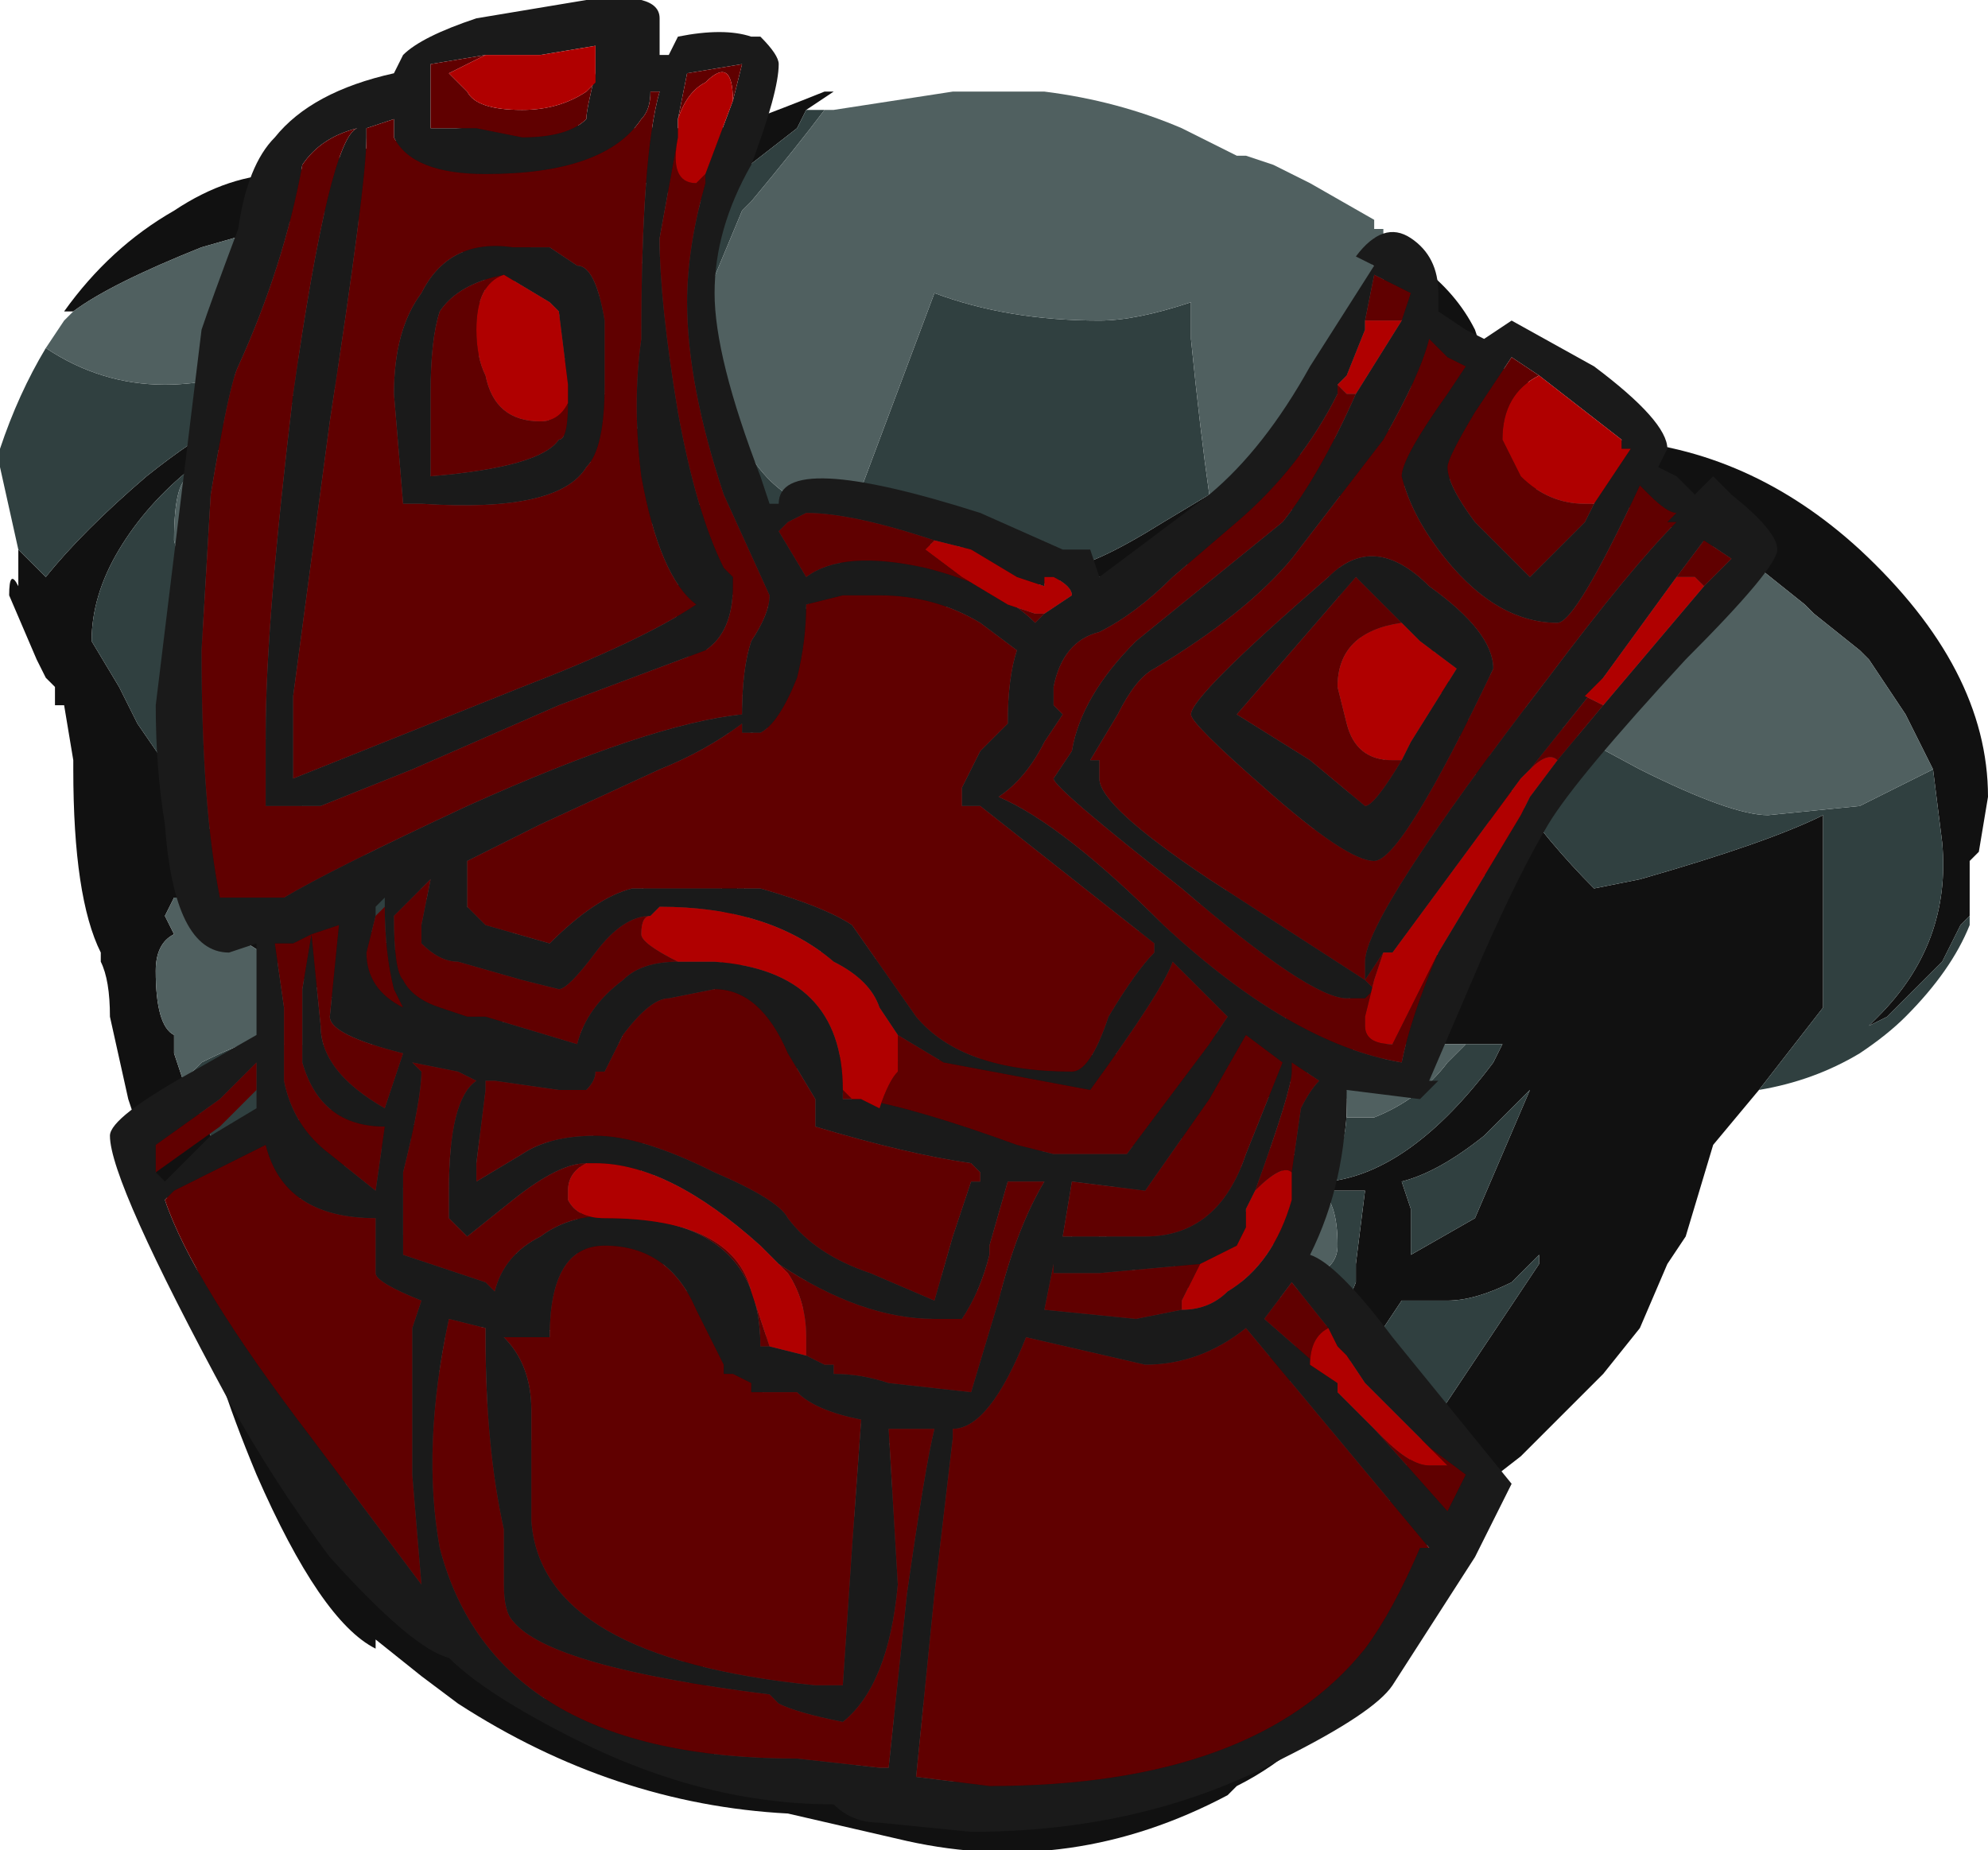 <?xml version="1.0" encoding="UTF-8" standalone="no"?>
<svg xmlns:ffdec="https://www.free-decompiler.com/flash" xmlns:xlink="http://www.w3.org/1999/xlink" ffdec:objectType="frame" height="70.7px" width="75.95px" xmlns="http://www.w3.org/2000/svg">
  <g transform="matrix(1.0, 0.0, 0.0, 1.0, 37.1, 34.65)">
    <use ffdec:characterId="2086" height="67.2" transform="matrix(1.0, 0.0, 0.0, 1.0, -37.1, -31.15)" width="75.95" xlink:href="#sprite0"/>
    <use ffdec:characterId="2134" height="10.0" transform="matrix(7.0, 0.0, 0.0, 7.0, -32.9, -34.65)" width="9.1" xlink:href="#shape1"/>
  </g>
  <defs>
    <g id="sprite0" transform="matrix(1.0, 0.0, 0.0, 1.0, 37.1, 31.15)">
      <use ffdec:characterId="2085" height="9.6" transform="matrix(7.0, 0.0, 0.0, 7.0, -37.1, -31.15)" width="10.85" xlink:href="#shape0"/>
    </g>
    <g id="shape0" transform="matrix(1.0, 0.0, 0.0, 1.0, 5.3, 4.45)">
      <path d="M1.3 -2.25 L1.5 -2.3 1.85 -2.5 2.2 -2.65 2.2 -2.6 2.25 -2.6 Q2.3 -2.6 2.35 -2.65 L2.45 -2.7 2.4 -2.75 2.4 -2.85 Q2.4 -3.3 2.15 -3.55 2.15 -3.6 2.2 -3.65 L2.4 -3.55 2.45 -3.5 Q2.65 -3.35 2.75 -3.15 L2.8 -3.0 3.15 -2.8 3.5 -2.55 Q4.25 -2.5 4.85 -1.95 5.55 -1.3 5.55 -0.6 L5.5 -0.3 5.45 -0.25 5.45 0.05 5.4 0.1 5.3 0.3 Q5.15 0.45 5.0 0.6 L4.9 0.65 4.95 0.6 Q5.35 0.2 5.3 -0.35 L5.25 -0.75 5.1 -1.05 4.9 -1.35 4.85 -1.4 4.6 -1.6 4.55 -1.65 4.3 -1.85 3.65 -2.15 3.55 -2.2 3.4 -2.2 3.0 -2.3 2.7 -2.35 2.05 -2.25 Q1.65 -2.15 1.45 -2.05 L1.4 -2.0 Q1.15 -1.8 0.85 -1.8 L0.6 -1.8 Q0.3 -1.75 -0.1 -1.65 -0.65 -1.45 -0.9 -0.9 L-0.95 -0.9 -0.95 -0.85 -1.1 -0.55 -1.15 -0.4 -1.25 -0.15 -1.3 -0.05 Q-1.3 0.4 -1.1 0.55 L-1.1 0.6 Q-0.95 0.7 -0.65 0.85 L0.85 0.8 1.75 0.6 1.95 0.55 2.4 0.35 2.8 0.1 Q2.75 -0.1 2.85 -0.3 2.85 -0.5 2.7 -0.85 L2.55 -1.2 2.5 -1.45 2.6 -1.25 Q2.9 -0.6 3.4 -0.1 L3.65 -0.15 Q4.35 -0.35 4.65 -0.5 L4.65 0.55 4.3 1.0 4.05 1.3 3.9 1.8 3.8 1.95 3.65 2.3 3.45 2.55 3.0 3.0 2.55 3.35 Q2.35 3.8 2.1 4.2 1.85 4.6 1.45 4.8 L1.4 4.85 Q0.55 5.3 -0.35 5.1 L-1.0 4.95 Q-1.95 4.9 -2.8 4.35 L-3.0 4.2 -3.25 4.0 -3.25 4.05 Q-3.55 3.9 -3.9 3.1 -4.15 2.5 -4.2 2.15 L-4.2 2.05 Q-4.3 1.75 -4.55 1.25 L-4.55 1.2 -4.6 1.05 -4.7 0.6 Q-4.7 0.4 -4.75 0.3 L-4.75 0.25 Q-4.9 -0.05 -4.9 -0.75 L-4.9 -0.8 -4.95 -1.1 -5.0 -1.1 -5.0 -1.2 -5.05 -1.25 -5.1 -1.35 -5.25 -1.7 Q-5.25 -1.85 -5.2 -1.75 L-5.2 -1.95 -5.05 -1.8 Q-4.85 -2.05 -4.5 -2.35 -4.0 -2.75 -3.65 -2.8 L-3.7 -2.75 -3.75 -2.75 -4.0 -2.6 -4.2 -2.4 -4.25 -2.4 Q-4.5 -2.2 -4.65 -1.95 -4.8 -1.7 -4.8 -1.45 L-4.65 -1.2 -4.55 -1.0 -4.0 -0.2 Q-3.8 0.0 -3.65 0.0 L-3.5 -0.05 -3.0 0.35 Q-2.75 0.5 -2.45 0.6 L-2.5 0.6 -2.35 0.65 -2.25 0.65 -2.95 0.6 -3.05 0.6 -3.4 0.55 -3.95 0.2 -4.05 0.15 -4.15 0.0 -4.2 0.05 -4.2 0.0 -4.25 -0.05 -4.35 -0.05 -4.4 0.05 -4.35 0.15 Q-4.45 0.2 -4.45 0.35 -4.45 0.65 -4.35 0.7 L-4.35 0.8 -4.3 0.95 -4.15 1.25 -4.1 1.25 -4.05 1.3 Q-3.9 1.3 -3.75 1.2 -3.55 1.1 -3.4 1.1 L-3.0 1.2 -2.9 1.2 -3.0 1.25 Q-3.55 1.4 -3.75 1.7 L-3.75 1.75 -3.7 2.1 -3.7 2.3 Q-3.6 2.7 -3.45 3.05 -3.25 3.6 -3.0 3.75 L-2.85 3.85 -2.8 3.95 -2.7 4.05 -2.4 4.3 -1.7 4.5 -1.6 4.55 -1.45 4.6 -1.6 4.0 Q-1.7 3.55 -1.65 3.3 -1.55 2.65 -1.85 2.45 L-2.05 2.3 Q-2.15 2.2 -2.15 2.0 L-2.15 1.7 -2.1 1.6 -2.1 1.4 Q-2.0 0.95 -1.85 0.85 L-1.75 0.9 -1.75 1.25 -1.8 1.3 -1.8 1.5 -1.85 1.6 Q-1.85 1.75 -1.6 2.05 L-1.45 2.2 -1.4 2.3 -1.1 2.7 Q-1.1 2.75 -1.15 2.8 L-1.2 2.8 -1.35 2.95 -1.5 3.05 Q-1.55 3.15 -1.55 3.2 L-1.55 3.8 -1.45 4.2 -1.4 4.55 -1.4 4.65 -1.2 4.65 -1.1 4.7 -0.7 4.8 -0.35 4.8 0.15 4.75 Q0.75 4.7 1.3 4.35 1.8 4.1 1.9 3.8 L1.95 3.8 Q2.2 3.45 2.35 3.1 L2.4 3.0 3.1 1.95 3.1 1.9 2.95 2.05 Q2.75 2.15 2.6 2.15 L2.35 2.15 2.25 2.3 Q2.05 2.6 1.6 2.6 L1.45 2.55 1.35 2.5 Q1.95 2.45 2.1 2.05 L2.1 1.95 2.15 1.55 1.9 1.55 1.9 1.6 1.85 1.65 Q1.75 1.8 1.55 1.9 1.3 2.05 1.0 2.15 L0.9 2.05 0.95 2.05 Q1.35 1.85 1.65 1.5 L2.0 1.05 2.05 1.05 2.05 1.1 Q2.05 1.3 1.95 1.5 2.4 1.45 2.85 0.85 L2.9 0.75 2.55 0.75 2.35 0.75 2.15 0.75 1.75 0.95 Q1.5 1.15 1.2 1.25 L1.05 1.3 0.1 1.35 Q-0.45 1.25 -0.85 0.9 L-1.2 0.85 Q-1.45 0.8 -1.45 0.6 L-1.45 0.5 -1.4 0.45 -1.35 0.25 -1.35 0.0 -1.4 0.0 -1.3 -0.25 -1.3 -0.5 -1.25 -0.5 -1.15 -0.8 -1.15 -0.85 -1.05 -1.2 Q-0.95 -1.6 -0.8 -1.8 -0.6 -2.0 -0.45 -2.0 L0.1 -1.95 0.5 -1.85 Q0.65 -1.85 1.05 -2.1 L1.3 -2.25 M-4.9 -3.25 L-4.95 -3.25 Q-4.7 -3.6 -4.35 -3.8 -4.05 -4.0 -3.75 -4.0 L-3.55 -4.05 Q-2.8 -4.35 -2.0 -4.25 L-1.45 -4.25 -1.45 -4.3 -1.35 -4.25 Q-1.3 -4.25 -0.8 -4.45 L-0.75 -4.45 -0.9 -4.35 -0.95 -4.25 -1.4 -3.9 -1.45 -3.85 -1.65 -3.9 -1.9 -4.0 -1.95 -4.0 -2.0 -3.95 -2.55 -3.95 -2.7 -3.9 Q-2.4 -3.8 -2.4 -3.6 L-2.5 -3.4 -2.55 -3.25 -2.4 -3.15 -2.0 -2.8 Q-1.75 -2.55 -1.65 -2.4 L-1.6 -2.3 Q-1.2 -1.95 -1.2 -1.85 L-1.25 -1.8 -1.3 -1.7 Q-1.45 -1.55 -1.45 -1.3 -1.65 -1.4 -1.6 -1.65 L-1.6 -1.8 -1.65 -1.85 -1.65 -2.0 -1.85 -2.2 -1.9 -2.2 -1.95 -2.3 -2.35 -2.7 -2.5 -2.9 -2.55 -2.95 -2.6 -2.95 -2.9 -3.15 -2.8 -3.2 -2.8 -3.25 -2.75 -3.25 Q-2.65 -3.3 -2.65 -3.4 -2.65 -3.55 -2.95 -3.65 L-3.05 -3.65 -3.1 -3.7 -3.35 -3.75 -3.5 -3.8 -4.2 -3.6 Q-4.7 -3.4 -4.9 -3.25 M3.05 1.0 L2.8 1.25 Q2.55 1.45 2.35 1.5 L2.4 1.65 2.4 1.9 2.75 1.7 3.05 1.0 M-1.5 1.15 L-1.5 1.15 M-2.85 2.2 L-2.85 2.2" fill="#111111" fill-rule="evenodd" stroke="none"/>
      <path d="M-0.8 -4.35 Q-0.95 -4.15 -1.2 -3.85 L-1.25 -3.8 -1.5 -3.2 Q-1.45 -2.95 -1.3 -2.65 -1.1 -2.15 -0.65 -2.15 L-0.2 -3.35 Q0.2 -3.2 0.7 -3.2 0.9 -3.2 1.2 -3.3 L1.2 -3.1 Q1.25 -2.6 1.3 -2.25 L1.05 -2.1 Q0.65 -1.85 0.5 -1.85 L0.1 -1.95 -0.45 -2.0 Q-0.6 -2.0 -0.8 -1.8 -0.95 -1.6 -1.05 -1.2 L-1.15 -0.85 -1.25 -1.1 -1.25 -1.15 Q-1.1 -1.45 -1.1 -1.55 -1.1 -1.7 -1.2 -1.8 L-1.2 -1.85 Q-1.2 -1.95 -1.6 -2.3 L-1.65 -2.4 Q-1.75 -2.55 -2.0 -2.8 L-2.4 -3.15 -2.0 -3.35 -1.75 -3.55 -1.7 -3.55 -1.5 -3.8 -1.45 -3.85 -1.4 -3.9 -0.95 -4.25 -0.9 -4.35 -0.8 -4.35 M2.4 -3.55 L2.45 -3.5 2.4 -3.55 M5.45 -0.25 L5.45 0.1 Q5.35 0.35 5.1 0.6 5.0 0.7 4.85 0.8 4.6 0.95 4.3 1.0 L4.65 0.55 4.65 -0.5 Q4.35 -0.35 3.65 -0.15 L3.4 -0.1 Q2.9 -0.6 2.6 -1.25 L2.5 -1.45 2.55 -1.2 2.7 -0.85 Q2.85 -0.5 2.85 -0.3 2.75 -0.1 2.8 0.1 L2.4 0.35 1.95 0.55 1.75 0.6 0.85 0.8 -0.65 0.85 Q-0.95 0.7 -1.1 0.6 L-1.1 0.55 Q-1.3 0.4 -1.3 -0.05 L-1.25 -0.15 -1.15 -0.4 -1.25 -0.05 Q-1.25 0.3 -0.05 0.3 1.0 0.3 1.9 -0.45 2.2 -0.75 2.4 -0.95 L1.95 -1.8 1.85 -1.95 2.1 -1.8 Q2.45 -1.6 2.85 -1.25 L3.0 -1.1 3.65 -0.75 Q4.15 -0.5 4.35 -0.5 L4.85 -0.55 Q4.95 -0.6 5.05 -0.65 L5.25 -0.75 5.3 -0.35 Q5.35 0.2 4.95 0.6 L4.9 0.65 5.0 0.6 Q5.15 0.45 5.3 0.3 L5.4 0.1 5.45 0.05 5.45 -0.25 M-5.2 -1.95 L-5.3 -2.4 -5.3 -2.5 Q-5.2 -2.8 -5.05 -3.05 -4.75 -2.85 -4.4 -2.85 -4.1 -2.85 -3.7 -3.0 L-3.3 -2.9 -3.7 -2.75 -3.65 -2.8 Q-4.0 -2.75 -4.5 -2.35 -4.85 -2.05 -5.05 -1.8 L-5.2 -1.95 M1.45 -2.05 L1.55 -2.0 1.4 -2.0 1.45 -2.05 M-1.15 -0.8 L-1.25 -0.5 -1.3 -0.5 -1.3 -0.25 -1.4 0.0 -1.35 0.0 -1.35 0.25 -1.4 0.45 -1.45 0.5 Q-1.5 0.5 -1.55 0.6 L-1.6 0.65 -1.6 0.75 -1.95 0.7 -2.45 0.6 Q-2.75 0.5 -3.0 0.35 L-3.5 -0.05 -3.65 0.0 Q-3.8 0.0 -4.0 -0.2 L-4.55 -1.0 -4.65 -1.2 -4.8 -1.45 Q-4.8 -1.7 -4.65 -1.95 -4.5 -2.2 -4.25 -2.4 L-4.25 -2.35 Q-4.35 -2.35 -4.35 -2.0 -4.25 -1.6 -4.05 -1.2 L-4.0 -1.1 -3.9 -1.0 -3.65 -0.6 -3.65 -0.55 Q-3.45 -0.35 -3.0 -0.1 L-3.0 -0.05 -2.75 0.0 Q-2.35 0.25 -2.15 0.25 -1.95 0.25 -1.5 -0.6 L-1.25 -1.1 -1.15 -0.8 M0.1 1.35 L1.05 1.3 1.2 1.25 Q1.05 1.4 1.05 1.5 L1.1 1.55 Q1.45 1.45 1.6 1.35 1.75 1.2 1.75 0.95 L2.15 0.75 2.35 0.75 Q2.1 0.95 2.05 1.0 L2.0 1.05 1.65 1.5 Q1.35 1.85 0.95 2.05 L0.9 2.05 1.0 2.15 Q1.3 2.05 1.55 1.9 L1.45 2.1 1.55 2.15 Q1.75 2.15 1.9 2.0 2.0 1.95 2.0 1.85 2.0 1.6 1.9 1.55 L2.15 1.55 2.1 1.95 2.1 2.05 Q1.95 2.45 1.35 2.5 L1.45 2.55 1.6 2.6 Q2.05 2.6 2.25 2.3 L2.35 2.15 2.6 2.15 Q2.75 2.15 2.95 2.05 L3.1 1.9 3.1 1.95 2.4 3.0 2.35 3.1 Q2.2 3.45 1.95 3.8 L1.9 3.8 Q1.8 4.1 1.3 4.35 0.75 4.7 0.15 4.75 L0.2 4.45 Q0.2 4.2 0.25 4.1 0.35 4.0 0.45 3.6 L0.15 4.0 Q-0.05 4.25 -0.35 4.4 -0.45 4.4 -0.7 4.8 L-1.1 4.7 -1.2 4.65 -1.4 4.65 -1.4 4.55 -1.45 4.2 -1.55 3.8 -1.55 3.2 Q-1.55 3.15 -1.5 3.05 L-1.55 3.25 -1.5 3.4 Q-1.45 3.5 -1.3 3.5 -1.0 3.5 -0.7 3.35 -0.4 3.25 -0.4 3.1 -0.4 2.75 -0.95 2.8 L-1.15 2.8 Q-1.1 2.75 -1.1 2.7 L-1.4 2.3 -1.35 2.3 -1.05 2.35 Q-0.95 2.35 -0.95 2.3 L-0.9 2.15 -0.9 2.0 Q-1.15 1.7 -1.4 1.5 L-1.6 1.45 -1.7 1.45 -1.8 1.5 -1.8 1.3 -1.75 1.25 -1.75 0.9 -1.85 0.85 Q-2.0 0.95 -2.1 1.4 L-2.1 1.6 Q-2.1 1.2 -2.65 1.25 -2.9 1.3 -3.0 1.45 -3.15 1.55 -3.15 1.65 -3.15 1.8 -3.0 1.85 L-2.95 1.85 -2.4 1.9 Q-2.25 1.9 -2.15 1.75 L-2.15 1.7 -2.15 2.0 Q-2.15 2.2 -2.05 2.3 L-1.85 2.45 Q-1.55 2.65 -1.65 3.3 -1.7 3.55 -1.6 4.0 L-1.45 4.6 -1.6 4.55 -1.7 4.5 -2.4 4.3 -2.7 4.05 -2.8 3.95 -2.85 3.85 -3.0 3.75 Q-3.25 3.6 -3.45 3.05 -3.6 2.7 -3.7 2.3 L-3.7 2.1 -3.75 1.75 -3.75 1.7 Q-3.55 1.4 -3.0 1.25 L-2.9 1.2 -3.0 1.2 -3.4 1.1 Q-3.55 1.1 -3.75 1.2 -3.9 1.3 -4.05 1.3 L-4.1 1.25 -4.15 1.25 -4.3 0.95 -4.2 0.85 Q-4.0 0.75 -3.95 0.75 L-3.25 0.75 Q-3.1 0.7 -3.0 0.65 L-2.95 0.6 -2.25 0.65 -1.9 0.75 -1.6 0.8 -1.75 0.95 -1.75 1.0 -1.6 0.95 -0.95 1.5 Q-0.15 2.1 0.1 2.1 0.3 2.1 0.55 1.8 L0.65 1.75 0.95 2.05 0.65 1.7 0.85 1.45 Q0.4 1.45 0.1 1.35 M2.55 0.75 L2.9 0.75 2.85 0.85 Q2.4 1.45 1.95 1.5 2.05 1.3 2.05 1.1 L2.05 1.15 2.2 1.15 Q2.45 1.05 2.6 0.85 L2.7 0.75 2.55 0.75 M3.05 1.0 L2.75 1.7 2.4 1.9 2.4 1.65 2.35 1.5 Q2.55 1.45 2.8 1.25 L3.05 1.0 M-1.85 -2.2 L-1.9 -2.2 -1.85 -2.2 M-1.5 1.15 L-1.5 1.15 M-2.85 2.2 L-2.85 2.2 M-2.1 3.05 Q-2.0 3.05 -1.9 2.9 -1.85 2.85 -1.85 2.75 -1.85 2.35 -2.4 2.3 -2.95 2.25 -2.95 2.5 L-2.6 2.75 Q-2.25 3.05 -2.1 3.05" fill="#304040" fill-rule="evenodd" stroke="none"/>
      <path d="M-0.8 -4.35 L-0.75 -4.35 -0.1 -4.45 0.4 -4.45 Q0.8 -4.4 1.15 -4.25 L1.45 -4.1 1.5 -4.1 1.65 -4.05 1.85 -3.95 2.2 -3.75 2.2 -3.7 2.25 -3.7 2.25 -3.65 2.35 -3.6 2.4 -3.55 2.2 -3.65 Q2.15 -3.6 2.15 -3.55 2.4 -3.3 2.4 -2.85 L2.4 -2.75 2.45 -2.7 2.35 -2.65 Q2.3 -2.6 2.25 -2.6 L2.2 -2.6 2.2 -2.65 1.85 -2.5 1.5 -2.3 1.3 -2.25 Q1.25 -2.6 1.2 -3.1 L1.2 -3.3 Q0.9 -3.2 0.7 -3.2 0.2 -3.2 -0.2 -3.35 L-0.65 -2.15 Q-1.1 -2.15 -1.3 -2.65 -1.45 -2.95 -1.5 -3.2 L-1.25 -3.8 -1.2 -3.85 Q-0.95 -4.15 -0.8 -4.35 M-5.05 -3.05 L-4.95 -3.2 -4.9 -3.25 Q-4.7 -3.4 -4.2 -3.6 L-3.5 -3.8 -3.35 -3.75 -3.1 -3.7 -3.05 -3.65 -2.95 -3.65 Q-2.65 -3.55 -2.65 -3.4 -2.65 -3.3 -2.75 -3.25 L-2.8 -3.25 -2.8 -3.2 -2.9 -3.15 -2.6 -2.95 -2.55 -2.95 -2.5 -2.9 -2.35 -2.7 -1.95 -2.3 -1.9 -2.2 -1.85 -2.2 -1.65 -2.0 -1.65 -1.85 -1.6 -1.8 -1.6 -1.65 Q-1.65 -1.4 -1.45 -1.3 -1.45 -1.55 -1.3 -1.7 L-1.25 -1.8 -1.2 -1.85 -1.2 -1.8 Q-1.1 -1.7 -1.1 -1.55 -1.1 -1.45 -1.25 -1.15 L-1.25 -1.1 -1.15 -0.85 -1.15 -0.8 -1.25 -1.1 -1.5 -0.6 Q-1.95 0.25 -2.15 0.25 -2.35 0.25 -2.75 0.0 L-3.0 -0.05 -3.0 -0.1 Q-3.45 -0.35 -3.65 -0.55 L-3.65 -0.6 -3.9 -1.0 -4.0 -1.1 -4.05 -1.2 Q-4.25 -1.6 -4.35 -2.0 -4.35 -2.35 -4.25 -2.35 L-4.25 -2.4 -4.2 -2.4 -4.0 -2.6 -3.75 -2.75 -3.7 -2.75 -3.3 -2.9 -3.7 -3.0 Q-4.1 -2.85 -4.4 -2.85 -4.75 -2.85 -5.05 -3.05 M1.45 -2.05 Q1.65 -2.15 2.05 -2.25 L2.7 -2.35 3.0 -2.3 3.4 -2.2 3.55 -2.2 3.65 -2.15 4.3 -1.85 4.55 -1.65 4.6 -1.6 4.85 -1.4 4.9 -1.35 5.1 -1.05 5.25 -0.75 5.05 -0.65 Q4.95 -0.6 4.85 -0.55 L4.35 -0.5 Q4.15 -0.5 3.65 -0.75 L3.0 -1.1 2.85 -1.25 Q2.45 -1.6 2.1 -1.8 L1.85 -1.95 1.95 -1.8 2.4 -0.95 Q2.2 -0.75 1.9 -0.45 1.0 0.3 -0.05 0.3 -1.25 0.3 -1.25 -0.05 L-1.15 -0.4 -1.1 -0.55 -0.95 -0.85 -0.95 -0.9 -0.9 -0.9 Q-0.65 -1.45 -0.1 -1.65 0.3 -1.75 0.6 -1.8 L0.85 -1.8 Q1.15 -1.8 1.4 -2.0 L1.55 -2.0 1.45 -2.05 M-1.45 0.5 L-1.45 0.6 Q-1.45 0.8 -1.2 0.85 L-0.85 0.9 Q-0.45 1.25 0.1 1.35 0.4 1.45 0.85 1.45 L0.65 1.7 0.95 2.05 0.65 1.75 0.55 1.8 Q0.3 2.1 0.1 2.1 -0.15 2.1 -0.95 1.5 L-1.6 0.95 -1.75 1.0 -1.75 0.95 -1.6 0.8 -1.9 0.75 -2.25 0.65 -2.35 0.65 -2.5 0.6 -2.45 0.6 -1.95 0.7 -1.6 0.75 -1.6 0.65 -1.55 0.6 Q-1.5 0.5 -1.45 0.5 M1.2 1.25 Q1.5 1.15 1.75 0.95 1.75 1.2 1.6 1.35 1.45 1.45 1.1 1.55 L1.05 1.5 Q1.05 1.4 1.2 1.25 M2.35 0.75 L2.55 0.75 2.7 0.75 2.6 0.85 Q2.45 1.05 2.2 1.15 L2.05 1.15 2.05 1.1 2.05 1.05 2.0 1.05 2.05 1.0 Q2.1 0.95 2.35 0.75 M1.55 1.9 Q1.75 1.8 1.85 1.65 L1.9 1.6 1.9 1.55 Q2.0 1.6 2.0 1.85 2.0 1.95 1.9 2.0 1.75 2.15 1.55 2.15 L1.45 2.1 1.55 1.9 M0.15 4.75 L-0.35 4.8 -0.7 4.8 Q-0.45 4.4 -0.35 4.4 -0.05 4.25 0.15 4.0 L0.45 3.6 Q0.35 4.0 0.25 4.1 0.2 4.2 0.2 4.45 L0.15 4.75 M-1.5 3.05 L-1.35 2.95 -1.2 2.8 -1.15 2.8 -0.95 2.8 Q-0.4 2.75 -0.4 3.1 -0.4 3.25 -0.7 3.35 -1.0 3.5 -1.3 3.5 -1.45 3.5 -1.5 3.4 L-1.55 3.25 -1.5 3.05 M-1.4 2.3 L-1.45 2.2 -1.6 2.05 Q-1.85 1.75 -1.85 1.6 L-1.8 1.5 -1.7 1.45 -1.6 1.45 -1.4 1.5 Q-1.15 1.7 -0.9 2.0 L-0.9 2.15 -0.95 2.3 Q-0.95 2.35 -1.05 2.35 L-1.35 2.3 -1.4 2.3 M-2.1 1.6 L-2.15 1.7 -2.15 1.75 Q-2.25 1.9 -2.4 1.9 L-2.95 1.85 -3.0 1.85 Q-3.15 1.8 -3.15 1.65 -3.15 1.55 -3.0 1.45 -2.9 1.3 -2.65 1.25 -2.1 1.2 -2.1 1.6 M-4.3 0.95 L-4.35 0.8 -4.35 0.7 Q-4.45 0.65 -4.45 0.35 -4.45 0.2 -4.35 0.15 L-4.4 0.05 -4.35 -0.05 -4.25 -0.05 -4.2 0.0 -4.2 0.05 -4.15 0.0 -4.05 0.15 -3.95 0.2 -3.4 0.55 -3.05 0.6 -2.95 0.6 -3.0 0.65 Q-3.1 0.7 -3.25 0.75 L-3.95 0.75 Q-4.0 0.75 -4.2 0.85 L-4.3 0.95 M-2.4 -3.15 L-2.55 -3.25 -2.5 -3.4 -2.4 -3.6 Q-2.4 -3.8 -2.7 -3.9 L-2.55 -3.95 -2.0 -3.95 -1.95 -4.0 -1.9 -4.0 -1.65 -3.9 -1.45 -3.85 -1.5 -3.8 -1.7 -3.55 -1.75 -3.55 -2.0 -3.35 -2.4 -3.15 M-2.1 3.05 Q-2.25 3.05 -2.6 2.75 L-2.95 2.5 Q-2.95 2.25 -2.4 2.3 -1.85 2.35 -1.85 2.75 -1.85 2.85 -1.9 2.9 -2.0 3.05 -2.1 3.05" fill="#506060" fill-rule="evenodd" stroke="none"/>
    </g>
    <g id="shape1" transform="matrix(1.0, 0.0, 0.0, 1.0, 4.7, 4.95)">
      <path d="M2.4 -3.65 Q2.55 -3.55 2.55 -3.35 L2.55 -3.25 2.7 -3.15 2.8 -3.1 2.95 -3.2 3.4 -2.95 Q3.8 -2.65 3.8 -2.5 L3.75 -2.4 3.85 -2.35 3.95 -2.25 4.05 -2.35 4.15 -2.25 Q4.4 -2.05 4.4 -1.95 4.4 -1.85 3.9 -1.35 3.3 -0.7 3.15 -0.45 3.0 -0.2 2.8 0.25 L2.5 0.95 2.55 0.95 2.45 1.05 2.05 1.0 Q2.05 1.5 1.85 1.9 2.0 1.95 2.3 2.35 L2.95 3.15 2.75 3.55 2.3 4.25 Q2.2 4.4 1.7 4.65 0.95 5.05 0.0 5.05 L-0.5 5.0 Q-0.65 5.0 -0.75 4.9 -1.45 4.9 -2.15 4.55 -2.65 4.3 -2.85 4.1 -3.05 4.05 -3.5 3.55 -3.8 3.15 -4.05 2.7 -4.7 1.5 -4.7 1.25 -4.7 1.15 -4.25 0.9 L-3.9 0.7 -3.9 0.2 -4.05 0.25 Q-4.35 0.25 -4.4 -0.45 -4.45 -0.75 -4.45 -1.1 L-4.2 -3.15 Q-4.15 -3.3 -4.0 -3.7 -3.95 -4.05 -3.8 -4.2 -3.6 -4.45 -3.15 -4.55 L-3.1 -4.65 Q-3.0 -4.75 -2.7 -4.85 L-2.1 -4.95 Q-1.7 -5.0 -1.7 -4.85 L-1.7 -4.65 -1.65 -4.65 -1.6 -4.75 Q-1.35 -4.8 -1.2 -4.75 L-1.15 -4.75 Q-1.05 -4.65 -1.05 -4.6 -1.05 -4.45 -1.2 -4.05 -1.4 -3.7 -1.4 -3.35 -1.4 -3.0 -1.15 -2.35 L-1.1 -2.2 -1.05 -2.2 Q-1.05 -2.5 0.05 -2.15 L0.5 -1.95 0.65 -1.95 0.7 -1.8 1.3 -2.25 Q1.6 -2.5 1.85 -2.95 L2.2 -3.5 2.1 -3.55 Q2.25 -3.75 2.4 -3.65 M2.15 -3.2 L2.15 -3.15 2.05 -2.9 2.0 -2.85 2.0 -2.8 Q1.8 -2.4 1.45 -2.1 L1.1 -1.8 Q0.9 -1.6 0.7 -1.5 0.5 -1.45 0.45 -1.2 L0.45 -1.1 0.5 -1.05 0.4 -0.9 Q0.3 -0.7 0.15 -0.6 0.5 -0.45 1.05 0.1 1.75 0.75 2.35 0.85 2.4 0.6 2.55 0.25 L3.0 -0.5 3.05 -0.6 3.2 -0.8 3.45 -1.1 4.0 -1.75 4.15 -1.9 4.0 -2.0 3.85 -1.8 3.45 -1.25 3.05 -0.75 3.0 -0.7 2.3 0.25 2.25 0.25 2.15 0.4 2.2 0.45 2.15 0.5 2.05 0.5 Q1.85 0.5 1.15 -0.1 0.45 -0.65 0.45 -0.7 L0.55 -0.85 Q0.6 -1.15 0.9 -1.45 L1.7 -2.1 Q1.9 -2.35 2.1 -2.8 L2.35 -3.2 2.4 -3.35 2.2 -3.45 2.15 -3.2 M2.6 -3.0 L2.5 -3.1 Q2.45 -2.9 2.25 -2.55 L1.75 -1.9 Q1.5 -1.6 1.0 -1.3 0.9 -1.25 0.8 -1.05 L0.65 -0.8 0.7 -0.8 0.7 -0.7 Q0.7 -0.55 1.3 -0.15 L2.15 0.4 2.15 0.3 Q2.15 0.05 3.15 -1.25 3.6 -1.85 3.85 -2.1 L3.8 -2.1 3.85 -2.15 Q3.8 -2.15 3.7 -2.25 L3.65 -2.3 Q3.3 -1.55 3.2 -1.55 2.85 -1.55 2.55 -1.95 2.4 -2.15 2.35 -2.35 2.35 -2.45 2.6 -2.8 L2.7 -2.95 2.6 -3.0 M3.1 -2.9 L2.95 -3.0 2.75 -2.7 Q2.6 -2.45 2.6 -2.4 2.6 -2.3 2.75 -2.1 L3.05 -1.8 3.35 -2.1 3.4 -2.2 3.6 -2.5 3.55 -2.5 3.55 -2.55 3.1 -2.9 M0.4 -1.6 L0.55 -1.7 Q0.55 -1.75 0.45 -1.8 L0.4 -1.8 0.4 -1.75 0.25 -1.8 0.0 -1.95 -0.2 -2.0 Q-0.65 -2.15 -0.9 -2.15 L-1.0 -2.1 -1.05 -2.05 -0.9 -1.8 Q-0.7 -1.95 -0.25 -1.85 0.15 -1.75 0.35 -1.55 L0.4 -1.6 M0.05 -1.55 Q-0.2 -1.7 -0.5 -1.7 L-0.7 -1.7 -0.9 -1.65 Q-0.9 -1.45 -0.95 -1.25 -1.05 -1.0 -1.15 -0.95 L-1.25 -0.95 -1.25 -1.0 Q-1.45 -0.85 -1.7 -0.75 L-2.35 -0.45 -2.75 -0.25 -2.75 0.0 -2.65 0.1 -2.3 0.2 Q-2.05 -0.05 -1.85 -0.1 L-1.15 -0.1 Q-0.8 0.0 -0.65 0.1 L-0.3 0.6 Q-0.05 0.9 0.55 0.9 0.65 0.9 0.75 0.6 0.9 0.35 1.0 0.25 L1.0 0.2 0.05 -0.55 -0.05 -0.55 -0.05 -0.65 0.05 -0.85 0.2 -1.0 Q0.2 -1.25 0.25 -1.4 L0.05 -1.55 M2.35 -0.8 L2.4 -0.9 2.65 -1.3 2.45 -1.45 2.35 -1.55 2.1 -1.8 1.45 -1.05 1.85 -0.8 2.15 -0.55 Q2.2 -0.55 2.35 -0.8 M2.85 -1.3 Q2.35 -0.25 2.2 -0.25 2.05 -0.25 1.6 -0.65 1.2 -1.0 1.2 -1.05 1.2 -1.15 1.95 -1.8 2.2 -2.05 2.5 -1.75 2.85 -1.5 2.85 -1.3 M1.5 0.7 L1.3 1.05 0.95 1.55 0.55 1.5 0.5 1.8 0.95 1.8 Q1.35 1.8 1.5 1.35 L1.7 0.85 1.5 0.7 M1.75 1.45 L1.8 1.1 Q1.85 1.0 1.9 0.95 L1.75 0.85 1.75 0.9 Q1.75 1.0 1.55 1.55 L1.5 1.65 1.5 1.75 1.45 1.85 1.25 1.95 0.7 2.0 0.45 2.0 0.45 1.95 0.4 2.2 0.9 2.25 1.15 2.2 Q1.3 2.2 1.4 2.1 1.65 1.95 1.75 1.6 L1.75 1.45 M-0.6 1.05 Q-0.3 1.1 0.25 1.3 L0.45 1.35 0.85 1.35 1.3 0.75 1.4 0.6 1.1 0.3 Q1.05 0.45 0.65 1.0 L-0.15 0.85 -0.4 0.7 -0.5 0.55 Q-0.55 0.4 -0.75 0.3 -1.1 0.0 -1.7 0.0 L-1.75 0.05 Q-1.9 0.05 -2.05 0.25 -2.2 0.45 -2.25 0.45 L-2.45 0.4 -2.8 0.3 Q-2.9 0.3 -3.0 0.2 L-3.0 0.1 -2.95 -0.15 -3.15 0.05 Q-3.15 0.35 -3.1 0.4 -3.05 0.5 -2.9 0.55 L-2.75 0.6 -2.65 0.6 -2.15 0.75 Q-2.1 0.55 -1.9 0.4 -1.8 0.3 -1.6 0.3 L-1.4 0.3 Q-0.7 0.35 -0.7 1.0 L-0.7 1.05 -0.65 1.05 -0.6 1.05 M0.05 1.5 L0.05 1.45 0.0 1.4 Q-0.35 1.35 -0.85 1.2 L-0.85 1.05 -1.0 0.8 Q-1.15 0.45 -1.4 0.45 L-1.65 0.5 Q-1.75 0.5 -1.9 0.7 L-2.0 0.9 -2.05 0.9 Q-2.05 0.95 -2.1 1.0 L-2.25 1.0 -2.6 0.95 -2.65 0.95 -2.65 1.0 -2.7 1.4 -2.7 1.5 -2.45 1.35 Q-2.3 1.25 -2.05 1.25 -1.8 1.25 -1.4 1.45 -1.05 1.6 -1.0 1.7 -0.85 1.9 -0.55 2.0 L-0.2 2.15 -0.1 1.8 0.0 1.5 0.05 1.5 M-0.9 2.45 L-0.8 2.5 -0.75 2.5 -0.75 2.55 Q-0.6 2.55 -0.45 2.6 L0.0 2.65 0.15 2.15 Q0.25 1.75 0.4 1.5 L0.2 1.5 0.1 1.85 0.1 1.9 Q0.05 2.1 -0.05 2.25 L-0.2 2.25 Q-0.6 2.25 -1.05 1.95 L-1.15 1.85 Q-1.65 1.4 -2.05 1.4 L-2.1 1.4 Q-2.25 1.4 -2.5 1.6 L-2.75 1.8 -2.85 1.7 -2.85 1.55 Q-2.85 1.05 -2.7 0.95 L-2.8 0.9 -3.05 0.85 -3.0 0.9 Q-3.0 1.05 -3.1 1.45 L-3.1 1.9 -2.65 2.05 -2.6 2.1 Q-2.55 1.9 -2.35 1.8 -2.15 1.65 -1.85 1.7 -1.15 1.75 -1.15 2.4 L-1.1 2.4 -0.9 2.45 M0.3 2.35 Q0.1 2.85 -0.1 2.85 L-0.1 2.9 -0.2 3.75 -0.3 4.75 0.1 4.8 Q1.55 4.8 2.15 4.05 2.3 3.85 2.45 3.5 L2.5 3.5 1.5 2.3 Q1.25 2.5 0.95 2.5 L0.3 2.35 M2.0 2.6 L2.0 2.65 2.2 2.85 2.6 3.3 2.7 3.1 2.5 2.95 2.15 2.6 2.05 2.45 2.0 2.4 1.95 2.3 1.75 2.05 1.6 2.25 2.0 2.6 M-2.05 -4.55 L-2.05 -4.7 -2.35 -4.65 -2.65 -4.65 -2.95 -4.6 -2.95 -4.25 -2.7 -4.25 -2.45 -4.2 Q-2.2 -4.2 -2.1 -4.3 -2.1 -4.35 -2.05 -4.55 M-1.75 -4.45 Q-1.75 -4.35 -1.8 -4.3 -2.0 -4.0 -2.65 -4.0 -3.05 -4.0 -3.15 -4.2 L-3.15 -4.3 -3.3 -4.25 -3.3 -4.2 Q-3.3 -3.95 -3.5 -2.65 L-3.7 -1.15 -3.7 -0.7 -2.45 -1.2 Q-1.8 -1.45 -1.5 -1.65 -1.7 -1.8 -1.8 -2.35 -1.85 -2.75 -1.8 -3.1 -1.8 -4.1 -1.7 -4.45 L-1.75 -4.45 M-1.3 -4.4 L-1.25 -4.6 -1.55 -4.55 -1.6 -4.3 -1.6 -4.25 -1.6 -4.2 -1.7 -3.65 Q-1.7 -3.3 -1.6 -2.7 -1.5 -2.15 -1.35 -1.85 L-1.3 -1.8 -1.3 -1.75 Q-1.3 -1.5 -1.45 -1.4 L-2.25 -1.1 -3.05 -0.75 -3.55 -0.55 -3.85 -0.55 -3.85 -0.95 Q-3.85 -1.55 -3.7 -2.8 -3.5 -4.2 -3.35 -4.25 -3.55 -4.2 -3.65 -4.05 -3.75 -3.5 -4.0 -2.95 -4.05 -2.85 -4.15 -2.25 L-4.2 -1.4 Q-4.2 -0.55 -4.1 -0.05 L-3.75 -0.05 Q-3.5 -0.2 -2.75 -0.55 -1.75 -1.0 -1.25 -1.05 -1.25 -1.3 -1.2 -1.45 -1.1 -1.6 -1.1 -1.7 L-1.35 -2.25 Q-1.55 -2.85 -1.55 -3.3 -1.55 -3.6 -1.45 -3.95 L-1.45 -4.0 -1.3 -4.4 M-2.3 -3.6 L-2.15 -3.5 Q-2.05 -3.5 -2.0 -3.2 L-2.0 -2.85 Q-2.0 -2.5 -2.1 -2.4 -2.25 -2.15 -3.0 -2.2 L-3.1 -2.2 -3.15 -2.8 Q-3.15 -3.15 -3.0 -3.35 -2.85 -3.65 -2.5 -3.6 L-2.3 -3.6 M-2.55 -3.45 Q-2.8 -3.4 -2.9 -3.25 -2.95 -3.1 -2.95 -2.8 L-2.95 -2.35 Q-2.35 -2.4 -2.25 -2.55 -2.2 -2.55 -2.2 -2.75 L-2.2 -2.85 -2.25 -3.25 -2.3 -3.3 -2.55 -3.45 M-3.2 0.0 L-3.2 -0.05 -3.25 0.0 -3.25 0.05 -3.3 0.25 Q-3.3 0.45 -3.1 0.55 L-3.15 0.45 Q-3.2 0.25 -3.2 0.0 M-2.0 1.85 Q-2.3 1.85 -2.3 2.35 L-2.55 2.35 Q-2.4 2.5 -2.4 2.75 L-2.4 3.35 Q-2.35 4.1 -0.85 4.25 L-0.7 4.25 -0.65 3.5 -0.6 2.8 Q-0.85 2.75 -0.95 2.65 L-1.2 2.65 -1.2 2.6 -1.3 2.55 -1.35 2.55 -1.35 2.5 -1.5 2.2 Q-1.65 1.85 -2.0 1.85 M-2.65 2.3 L-2.85 2.25 Q-3.0 2.95 -2.9 3.5 -2.6 4.65 -0.95 4.65 L-0.5 4.7 -0.45 4.7 -0.35 3.75 Q-0.25 3.05 -0.2 2.85 L-0.45 2.85 -0.4 3.7 Q-0.45 4.25 -0.7 4.45 -0.95 4.4 -1.05 4.35 L-1.1 4.3 Q-2.3 4.15 -2.5 3.9 -2.55 3.85 -2.55 3.7 L-2.55 3.4 Q-2.65 2.95 -2.65 2.35 L-2.65 2.3 M-3.6 0.15 L-3.55 0.65 Q-3.55 0.9 -3.2 1.1 L-3.1 0.8 Q-3.5 0.7 -3.5 0.6 L-3.45 0.1 -3.6 0.15 -3.7 0.2 -3.8 0.2 -3.75 0.55 -3.75 0.95 Q-3.7 1.2 -3.5 1.35 L-3.25 1.55 -3.2 1.2 Q-3.55 1.2 -3.65 0.85 -3.65 0.8 -3.65 0.45 L-3.6 0.15 M-4.45 1.45 L-4.4 1.5 -4.15 1.25 -3.9 1.1 -3.9 1.0 -3.9 0.85 -4.1 1.05 -4.45 1.3 -4.45 1.45 M-3.85 1.3 L-4.35 1.55 -4.4 1.6 Q-4.25 2.05 -3.6 2.9 L-3.0 3.7 -3.05 3.1 -3.05 2.3 -3.0 2.15 Q-3.25 2.05 -3.25 2.0 L-3.25 1.7 Q-3.75 1.7 -3.85 1.3" fill="#1a1a1a" fill-rule="evenodd" stroke="none"/>
      <path d="M2.35 -3.2 L2.15 -3.2 2.2 -3.45 2.4 -3.35 2.35 -3.2 M2.0 -2.85 L2.05 -2.8 2.1 -2.8 Q1.9 -2.35 1.7 -2.1 L0.9 -1.45 Q0.6 -1.15 0.55 -0.85 L0.45 -0.7 Q0.45 -0.65 1.15 -0.1 1.85 0.5 2.05 0.5 L2.15 0.5 2.2 0.45 2.15 0.4 2.25 0.25 2.2 0.4 2.15 0.6 2.15 0.65 Q2.15 0.75 2.3 0.75 L2.55 0.25 Q2.4 0.6 2.35 0.85 1.75 0.75 1.05 0.1 0.5 -0.45 0.15 -0.6 0.3 -0.7 0.4 -0.9 L0.5 -1.05 0.45 -1.1 0.45 -1.2 Q0.5 -1.45 0.7 -1.5 0.9 -1.6 1.1 -1.8 L1.45 -2.1 Q1.8 -2.4 2.0 -2.8 L2.0 -2.85 M2.6 -3.0 L2.7 -2.95 2.6 -2.8 Q2.35 -2.45 2.35 -2.35 2.4 -2.15 2.55 -1.95 2.85 -1.55 3.2 -1.55 3.3 -1.55 3.65 -2.3 L3.7 -2.25 Q3.8 -2.15 3.85 -2.15 L3.8 -2.1 3.85 -2.1 Q3.6 -1.85 3.15 -1.25 2.15 0.05 2.15 0.3 L2.15 0.4 1.3 -0.15 Q0.7 -0.55 0.7 -0.7 L0.7 -0.8 0.65 -0.8 0.8 -1.05 Q0.9 -1.25 1.0 -1.3 1.5 -1.6 1.75 -1.9 L2.25 -2.55 Q2.45 -2.9 2.5 -3.1 L2.6 -3.0 M3.4 -2.2 L3.35 -2.1 3.05 -1.8 2.75 -2.1 Q2.6 -2.3 2.6 -2.4 2.6 -2.45 2.75 -2.7 L2.95 -3.0 3.1 -2.9 Q2.9 -2.8 2.9 -2.55 2.95 -2.45 3.0 -2.35 3.15 -2.2 3.35 -2.2 L3.4 -2.2 M0.4 -1.6 L0.35 -1.55 Q0.15 -1.75 -0.25 -1.85 -0.7 -1.95 -0.9 -1.8 L-1.05 -2.05 -1.0 -2.1 -0.9 -2.15 Q-0.65 -2.15 -0.2 -2.0 L-0.25 -1.95 -0.05 -1.8 0.2 -1.65 0.35 -1.6 0.4 -1.6 M0.05 -1.55 L0.25 -1.4 Q0.2 -1.25 0.2 -1.0 L0.05 -0.85 -0.05 -0.65 -0.05 -0.55 0.05 -0.55 1.0 0.2 1.0 0.25 Q0.9 0.35 0.75 0.6 0.65 0.9 0.55 0.9 -0.05 0.9 -0.3 0.6 L-0.65 0.1 Q-0.8 0.0 -1.15 -0.1 L-1.85 -0.1 Q-2.05 -0.05 -2.3 0.2 L-2.65 0.1 -2.75 0.0 -2.75 -0.25 -2.35 -0.45 -1.7 -0.75 Q-1.45 -0.85 -1.25 -1.0 L-1.25 -0.95 -1.15 -0.95 Q-1.05 -1.0 -0.95 -1.25 -0.9 -1.45 -0.9 -1.65 L-0.7 -1.7 -0.5 -1.7 Q-0.2 -1.7 0.05 -1.55 M2.35 -1.55 Q2.0 -1.5 2.0 -1.2 L2.05 -1.0 Q2.1 -0.8 2.3 -0.8 L2.35 -0.8 Q2.2 -0.55 2.15 -0.55 L1.85 -0.8 1.45 -1.05 2.1 -1.8 2.35 -1.55 M2.85 -1.3 Q2.85 -1.5 2.5 -1.75 2.2 -2.05 1.95 -1.8 1.2 -1.15 1.2 -1.05 1.2 -1.0 1.6 -0.65 2.05 -0.25 2.2 -0.25 2.35 -0.25 2.85 -1.3 M4.0 -1.75 L3.95 -1.8 3.85 -1.8 4.0 -2.0 4.15 -1.9 4.0 -1.75 M3.45 -1.25 L3.35 -1.15 3.45 -1.1 3.2 -0.8 Q3.15 -0.85 3.05 -0.75 L3.45 -1.25 M1.5 0.7 L1.7 0.85 1.5 1.35 Q1.35 1.8 0.95 1.8 L0.5 1.8 0.55 1.5 0.95 1.55 1.3 1.05 1.5 0.7 M1.5 1.65 L1.55 1.55 Q1.75 1.0 1.75 0.9 L1.75 0.85 1.9 0.95 Q1.85 1.0 1.8 1.1 L1.75 1.45 Q1.7 1.4 1.55 1.55 L1.5 1.65 M1.15 2.2 L0.9 2.25 0.4 2.2 0.45 1.95 0.45 2.0 0.7 2.0 1.25 1.95 1.15 2.15 1.15 2.2 M-0.4 0.7 L-0.15 0.85 0.65 1.0 Q1.05 0.45 1.1 0.3 L1.4 0.6 1.3 0.75 0.85 1.35 0.45 1.35 0.25 1.3 Q-0.3 1.1 -0.6 1.05 L-0.5 1.1 Q-0.45 0.95 -0.4 0.9 L-0.4 0.7 M-0.65 1.05 L-0.7 1.05 -0.7 1.0 -0.65 1.05 M-1.6 0.3 Q-1.8 0.3 -1.9 0.4 -2.1 0.55 -2.15 0.75 L-2.65 0.6 -2.75 0.6 -2.9 0.55 Q-3.05 0.5 -3.1 0.4 -3.15 0.35 -3.15 0.05 L-2.95 -0.15 -3.0 0.1 -3.0 0.2 Q-2.9 0.3 -2.8 0.3 L-2.45 0.4 -2.25 0.45 Q-2.2 0.45 -2.05 0.25 -1.9 0.05 -1.75 0.05 -1.8 0.05 -1.8 0.15 -1.8 0.2 -1.6 0.3 M-1.05 1.95 Q-0.6 2.25 -0.2 2.25 L-0.05 2.25 Q0.05 2.1 0.1 1.9 L0.1 1.85 0.2 1.5 0.4 1.5 Q0.25 1.75 0.15 2.15 L0.0 2.65 -0.45 2.6 Q-0.6 2.55 -0.75 2.55 L-0.75 2.5 -0.8 2.5 -0.9 2.45 -0.9 2.35 Q-0.9 2.15 -1.0 2.0 L-1.05 1.95 M0.05 1.5 L0.0 1.5 -0.1 1.8 -0.2 2.15 -0.55 2.0 Q-0.85 1.9 -1.0 1.7 -1.05 1.6 -1.4 1.45 -1.8 1.25 -2.05 1.25 -2.3 1.25 -2.45 1.35 L-2.7 1.5 -2.7 1.4 -2.65 1.0 -2.65 0.95 -2.6 0.95 -2.25 1.0 -2.1 1.0 Q-2.05 0.95 -2.05 0.9 L-2.0 0.9 -1.9 0.7 Q-1.75 0.5 -1.65 0.5 L-1.4 0.45 Q-1.15 0.45 -1.0 0.8 L-0.85 1.05 -0.85 1.2 Q-0.35 1.35 0.0 1.4 L0.05 1.45 0.05 1.5 M-1.1 2.4 L-1.15 2.4 Q-1.15 1.75 -1.85 1.7 -2.15 1.65 -2.35 1.8 -2.55 1.9 -2.6 2.1 L-2.65 2.05 -3.1 1.9 -3.1 1.45 Q-3.0 1.05 -3.0 0.9 L-3.05 0.85 -2.8 0.9 -2.7 0.95 Q-2.85 1.05 -2.85 1.55 L-2.85 1.7 -2.75 1.8 -2.5 1.6 Q-2.25 1.4 -2.1 1.4 -2.2 1.45 -2.2 1.55 L-2.2 1.6 Q-2.15 1.7 -2.0 1.7 -1.3 1.7 -1.2 2.1 L-1.1 2.4 M0.3 2.35 L0.95 2.5 Q1.25 2.5 1.5 2.3 L2.5 3.5 2.45 3.5 Q2.3 3.85 2.15 4.05 1.55 4.8 0.1 4.8 L-0.3 4.75 -0.2 3.75 -0.1 2.9 -0.1 2.85 Q0.1 2.85 0.3 2.35 M2.2 2.85 L2.25 2.9 Q2.4 3.05 2.5 3.05 L2.6 3.05 2.5 2.95 2.7 3.1 2.6 3.3 2.2 2.85 M1.95 2.3 Q1.85 2.35 1.85 2.5 L2.0 2.6 1.6 2.25 1.75 2.05 1.95 2.3 M-2.65 -4.65 L-2.85 -4.55 -2.75 -4.45 Q-2.7 -4.35 -2.45 -4.35 -2.25 -4.35 -2.1 -4.45 L-2.05 -4.5 -2.05 -4.55 Q-2.1 -4.35 -2.1 -4.3 -2.2 -4.2 -2.45 -4.2 L-2.7 -4.25 -2.95 -4.25 -2.95 -4.6 -2.65 -4.65 M-1.75 -4.45 L-1.7 -4.45 Q-1.8 -4.1 -1.8 -3.1 -1.85 -2.75 -1.8 -2.35 -1.7 -1.8 -1.5 -1.65 -1.8 -1.45 -2.45 -1.2 L-3.7 -0.7 -3.7 -1.15 -3.5 -2.65 Q-3.3 -3.95 -3.3 -4.2 L-3.3 -4.25 -3.15 -4.3 -3.15 -4.2 Q-3.05 -4.0 -2.65 -4.0 -2.0 -4.0 -1.8 -4.3 -1.75 -4.35 -1.75 -4.45 M-1.6 -4.3 L-1.55 -4.55 -1.25 -4.6 -1.3 -4.4 Q-1.3 -4.65 -1.45 -4.5 -1.55 -4.45 -1.6 -4.3 M-1.45 -4.0 L-1.45 -3.95 Q-1.55 -3.6 -1.55 -3.3 -1.55 -2.85 -1.35 -2.25 L-1.1 -1.7 Q-1.1 -1.6 -1.2 -1.45 -1.25 -1.3 -1.25 -1.05 -1.75 -1.0 -2.75 -0.55 -3.5 -0.2 -3.75 -0.05 L-4.1 -0.05 Q-4.2 -0.55 -4.2 -1.4 L-4.15 -2.25 Q-4.05 -2.85 -4.0 -2.95 -3.75 -3.5 -3.65 -4.05 -3.55 -4.2 -3.35 -4.25 -3.5 -4.2 -3.7 -2.8 -3.85 -1.55 -3.85 -0.95 L-3.85 -0.55 -3.55 -0.55 -3.05 -0.75 -2.25 -1.1 -1.45 -1.4 Q-1.3 -1.5 -1.3 -1.75 L-1.3 -1.8 -1.35 -1.85 Q-1.5 -2.15 -1.6 -2.7 -1.7 -3.3 -1.7 -3.65 L-1.6 -4.2 -1.6 -4.25 -1.6 -4.2 Q-1.65 -3.95 -1.5 -3.95 L-1.45 -4.0 M-2.3 -3.6 L-2.5 -3.6 Q-2.85 -3.65 -3.0 -3.35 -3.15 -3.15 -3.15 -2.8 L-3.1 -2.2 -3.0 -2.2 Q-2.25 -2.15 -2.1 -2.4 -2.0 -2.5 -2.0 -2.85 L-2.0 -3.2 Q-2.05 -3.5 -2.15 -3.5 L-2.3 -3.6 M-2.2 -2.75 Q-2.2 -2.55 -2.25 -2.55 -2.35 -2.4 -2.95 -2.35 L-2.95 -2.8 Q-2.95 -3.1 -2.9 -3.25 -2.8 -3.4 -2.55 -3.45 -2.7 -3.4 -2.7 -3.15 -2.7 -3.0 -2.65 -2.9 -2.6 -2.65 -2.35 -2.65 -2.25 -2.65 -2.2 -2.75 M-3.25 0.05 L-3.2 0.0 Q-3.2 0.25 -3.15 0.45 L-3.1 0.55 Q-3.3 0.45 -3.3 0.25 L-3.25 0.05 M-3.8 0.2 L-3.7 0.2 -3.6 0.15 -3.65 0.45 Q-3.65 0.8 -3.65 0.85 -3.55 1.2 -3.2 1.2 L-3.25 1.55 -3.5 1.35 Q-3.7 1.2 -3.75 0.95 L-3.75 0.55 -3.8 0.2 M-3.6 0.15 L-3.45 0.1 -3.5 0.6 Q-3.5 0.7 -3.1 0.8 L-3.2 1.1 Q-3.55 0.9 -3.55 0.65 L-3.6 0.15 M-2.65 2.3 L-2.65 2.35 Q-2.65 2.95 -2.55 3.4 L-2.55 3.7 Q-2.55 3.85 -2.5 3.9 -2.3 4.15 -1.1 4.3 L-1.05 4.35 Q-0.95 4.4 -0.7 4.45 -0.45 4.25 -0.4 3.7 L-0.45 2.85 -0.2 2.85 Q-0.25 3.05 -0.35 3.75 L-0.45 4.7 -0.5 4.7 -0.95 4.65 Q-2.6 4.65 -2.9 3.5 -3.0 2.95 -2.85 2.25 L-2.65 2.3 M-2.0 1.85 Q-1.65 1.85 -1.5 2.2 L-1.35 2.5 -1.35 2.55 -1.3 2.55 -1.2 2.6 -1.2 2.65 -0.95 2.65 Q-0.85 2.75 -0.6 2.8 L-0.65 3.5 -0.7 4.25 -0.85 4.25 Q-2.35 4.1 -2.4 3.35 L-2.4 2.75 Q-2.4 2.5 -2.55 2.35 L-2.3 2.35 Q-2.3 1.85 -2.0 1.85 M-3.9 1.0 L-4.1 1.2 -4.45 1.45 -4.45 1.3 -4.1 1.05 -3.9 0.85 -3.9 1.0 M-3.85 1.3 Q-3.75 1.7 -3.25 1.7 L-3.25 2.0 Q-3.25 2.05 -3.0 2.15 L-3.05 2.3 -3.05 3.1 -3.0 3.7 -3.6 2.9 Q-4.25 2.05 -4.4 1.6 L-4.35 1.55 -3.85 1.3" fill="#600000" fill-rule="evenodd" stroke="none"/>
      <path d="M2.15 -3.2 L2.35 -3.2 2.1 -2.8 2.05 -2.8 2.0 -2.85 2.05 -2.9 2.15 -3.15 2.15 -3.2 M2.55 0.25 L2.3 0.75 Q2.15 0.75 2.15 0.65 L2.15 0.6 2.2 0.4 2.25 0.25 2.3 0.25 3.0 -0.7 3.05 -0.75 Q3.15 -0.85 3.2 -0.8 L3.05 -0.6 3.0 -0.5 2.55 0.25 M3.4 -2.2 L3.35 -2.2 Q3.15 -2.2 3.0 -2.35 2.95 -2.45 2.9 -2.55 2.9 -2.8 3.1 -2.9 L3.55 -2.55 3.55 -2.5 3.6 -2.5 3.4 -2.2 M-0.2 -2.0 L0.0 -1.95 0.25 -1.8 0.4 -1.75 0.4 -1.8 0.45 -1.8 Q0.55 -1.75 0.55 -1.7 L0.4 -1.6 0.35 -1.6 0.2 -1.65 -0.05 -1.8 -0.25 -1.95 -0.2 -2.0 M2.35 -1.55 L2.45 -1.45 2.65 -1.3 2.4 -0.9 2.35 -0.8 2.3 -0.8 Q2.1 -0.8 2.05 -1.0 L2.0 -1.2 Q2.0 -1.5 2.35 -1.55 M3.85 -1.8 L3.95 -1.8 4.0 -1.75 3.45 -1.1 3.35 -1.15 3.45 -1.25 3.85 -1.8 M1.75 1.45 L1.75 1.6 Q1.65 1.95 1.4 2.1 1.3 2.2 1.15 2.2 L1.15 2.15 1.25 1.95 1.45 1.85 1.5 1.75 1.5 1.65 1.55 1.55 Q1.7 1.4 1.75 1.45 M-0.4 0.7 L-0.4 0.9 Q-0.45 0.95 -0.5 1.1 L-0.6 1.05 -0.65 1.05 -0.7 1.0 Q-0.7 0.35 -1.4 0.3 L-1.6 0.3 Q-1.8 0.2 -1.8 0.15 -1.8 0.05 -1.75 0.05 L-1.7 0.0 Q-1.1 0.0 -0.75 0.3 -0.55 0.4 -0.5 0.55 L-0.4 0.7 M-1.05 1.95 L-1.0 2.0 Q-0.9 2.15 -0.9 2.35 L-0.9 2.45 -1.1 2.4 -1.2 2.1 Q-1.3 1.7 -2.0 1.7 -2.15 1.7 -2.2 1.6 L-2.2 1.55 Q-2.2 1.45 -2.1 1.4 L-2.05 1.4 Q-1.65 1.4 -1.15 1.85 L-1.05 1.95 M2.2 2.85 L2.0 2.65 2.0 2.6 1.85 2.5 Q1.85 2.35 1.95 2.3 L2.0 2.4 2.05 2.45 2.15 2.6 2.5 2.95 2.6 3.05 2.5 3.05 Q2.4 3.05 2.25 2.9 L2.2 2.85 M-2.05 -4.55 L-2.05 -4.5 -2.1 -4.45 Q-2.25 -4.35 -2.45 -4.35 -2.7 -4.35 -2.75 -4.45 L-2.85 -4.55 -2.65 -4.65 -2.35 -4.65 -2.05 -4.7 -2.05 -4.55 M-1.3 -4.4 L-1.45 -4.0 -1.5 -3.95 Q-1.65 -3.95 -1.6 -4.2 L-1.6 -4.25 -1.6 -4.3 Q-1.55 -4.45 -1.45 -4.5 -1.3 -4.65 -1.3 -4.4 M-2.2 -2.75 Q-2.25 -2.65 -2.35 -2.65 -2.6 -2.65 -2.65 -2.9 -2.7 -3.0 -2.7 -3.15 -2.7 -3.4 -2.55 -3.45 L-2.3 -3.3 -2.25 -3.25 -2.2 -2.85 -2.2 -2.75" fill="#b00000" fill-rule="evenodd" stroke="none"/>
    </g>
  </defs>
</svg>
